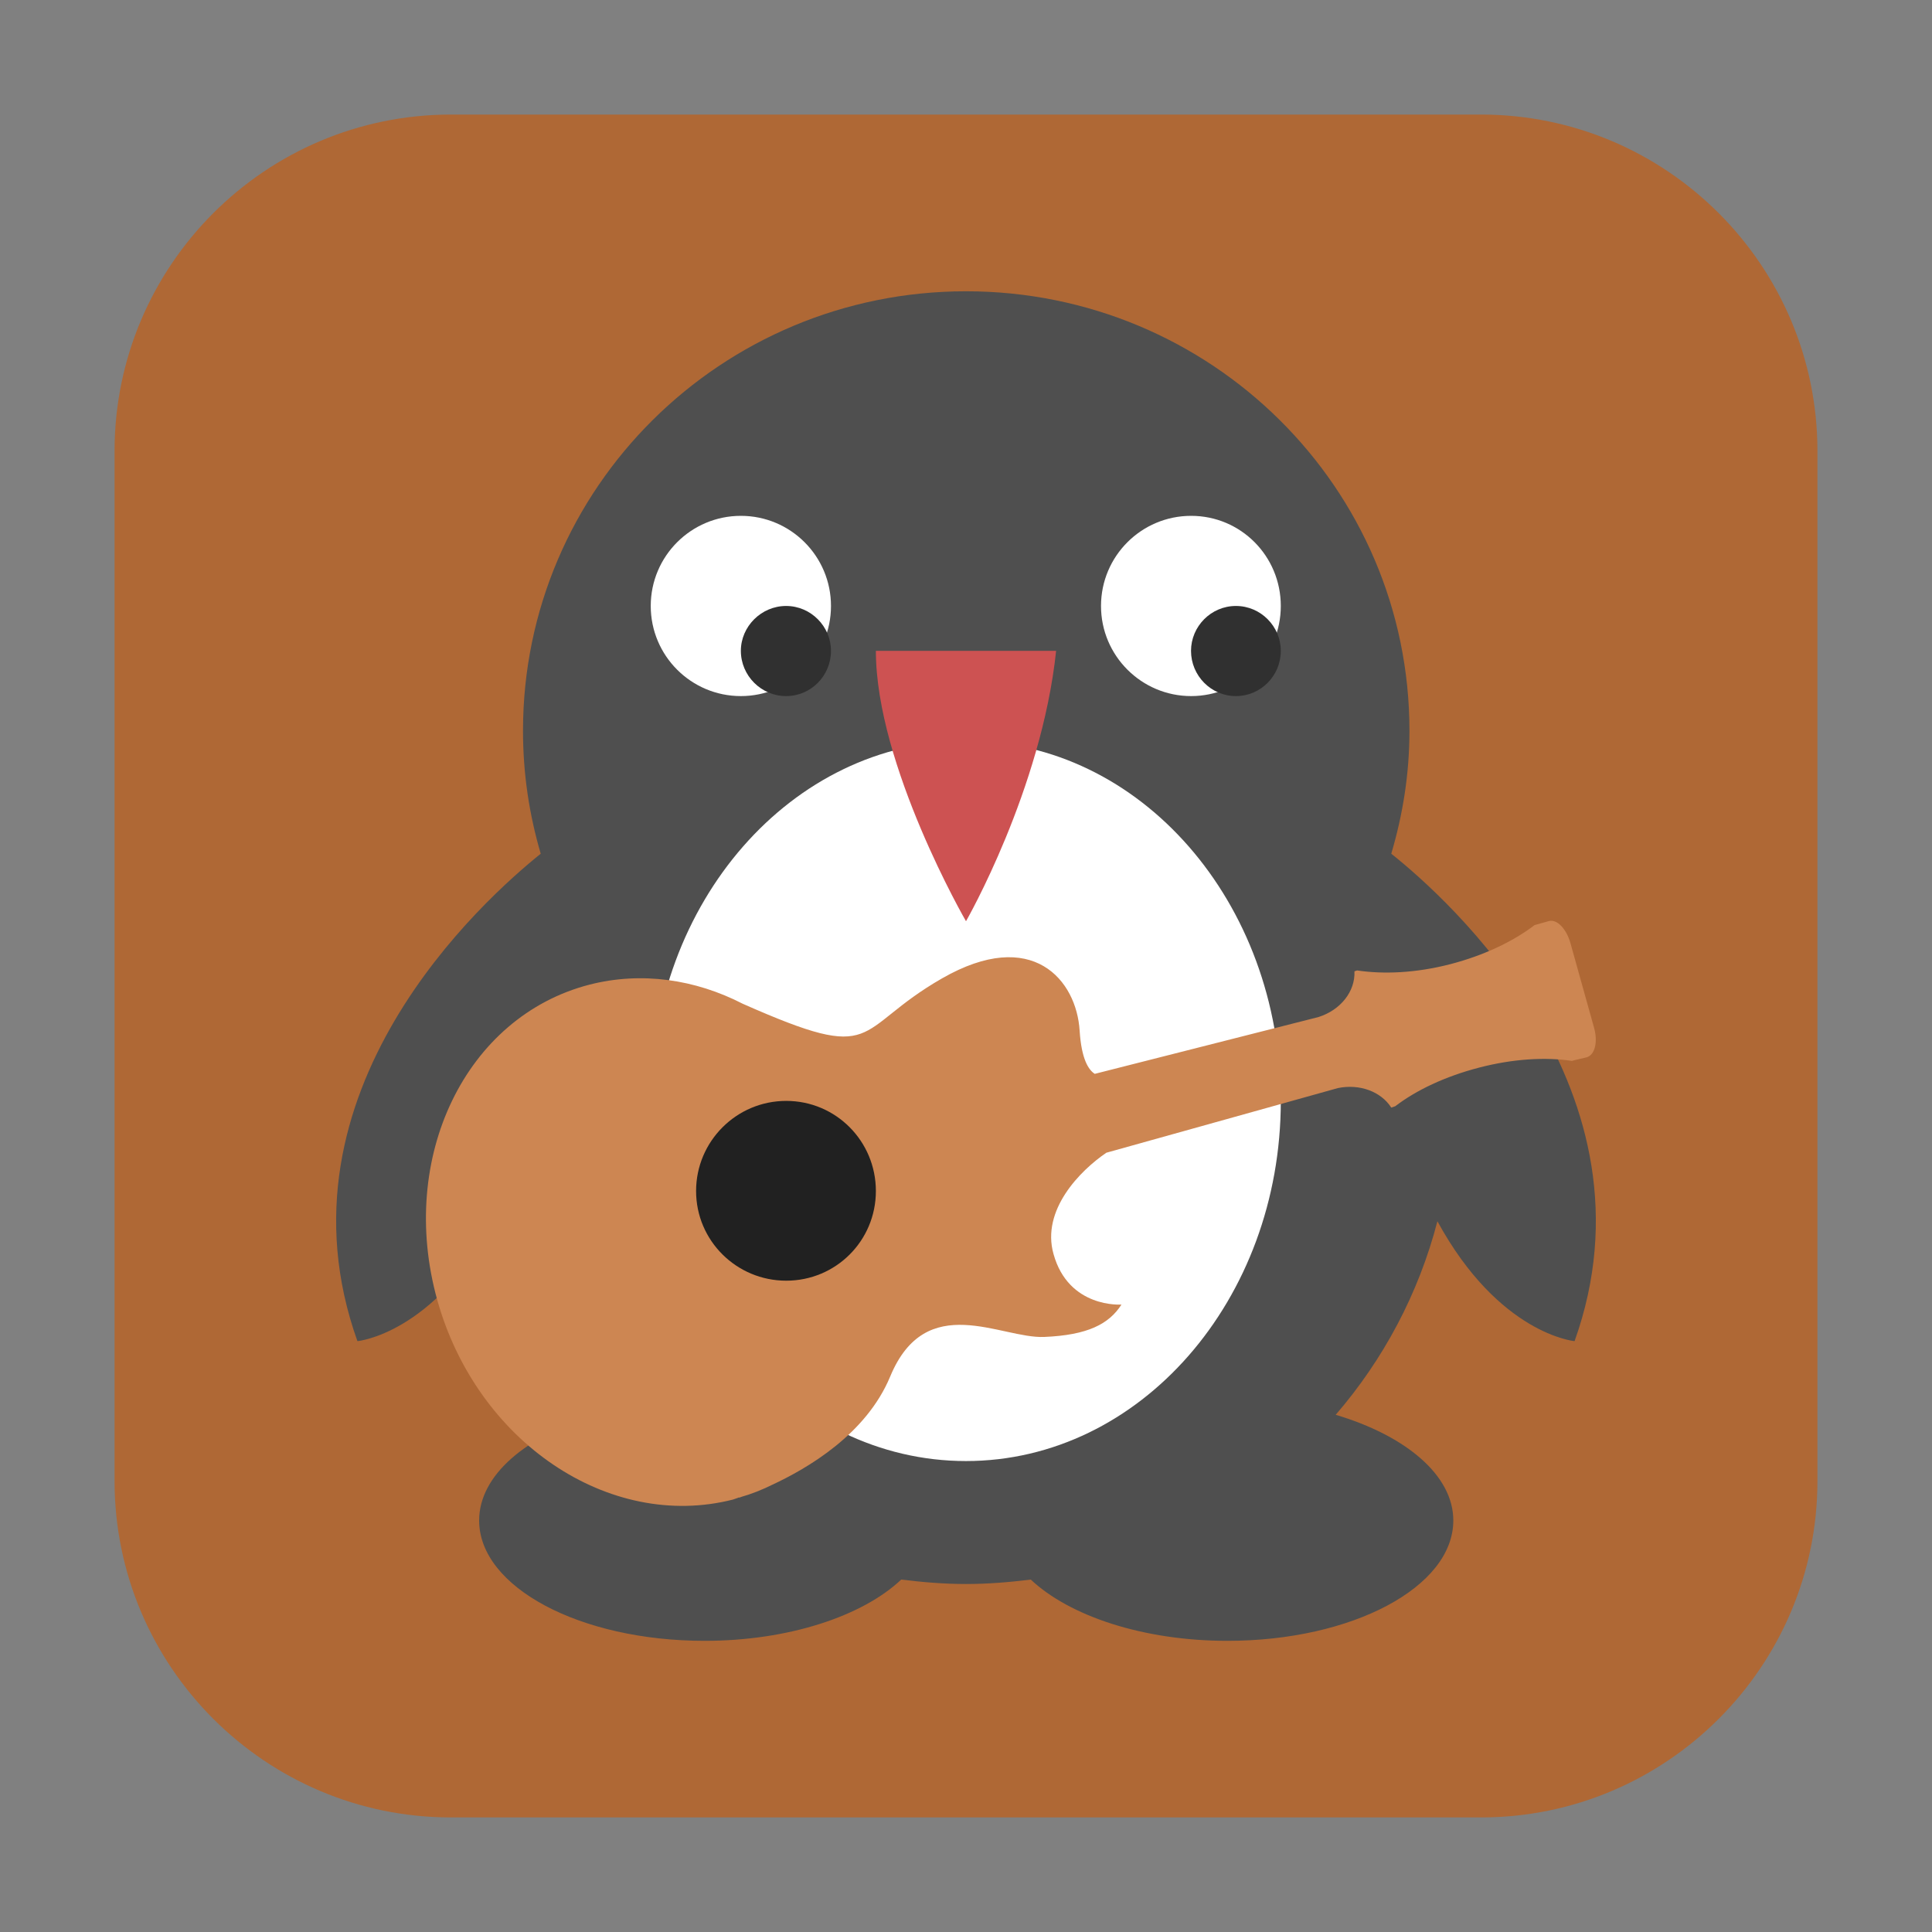 <svg height="17pt" viewBox="0 0 17 17" width="17pt" xmlns="http://www.w3.org/2000/svg"><rect x="0" y="0" width="17" height="17" fill="#808080" stroke="none"/><path d="m3.969 1.008h9.062c1.633 0 2.961 1.328 2.961 2.961v9.062c0 1.633-1.328 2.961-2.961 2.961h-9.062c-1.633 0-2.961-1.328-2.961-2.961v-9.062c0-1.633 1.328-2.961 2.961-2.961zm0 0" fill="#af6835" fill-rule="evenodd"/><path d="m12.242 7.512c.102-.344.16-.703.16-1.082 0-2.137-1.746-3.867-3.902-3.867-2.152 0-3.898 1.73-3.898 3.867 0 .379.055.738.156 1.082-.492.395-2.398 2.09-1.613 4.289 0 0 .664-.059 1.207-1.055.168.637.477 1.219.895 1.703-.617.184-1.031.531-1.031.93 0 .586.887 1.059 1.984 1.059.742 0 1.391-.219 1.73-.539.188.023.375.039.57.039s.383-.016.57-.039c.34.32.988.539 1.73.539 1.098 0 1.988-.473 1.988-1.059 0-.398-.418-.746-1.035-.93.418-.484.73-1.066.895-1.703.543.996 1.207 1.055 1.207 1.055.785-2.199-1.121-3.898-1.613-4.289zm0 0" fill="#4f4f4f"/><g fill="#fff"><path d="m7.312 5.332c0 .438-.355.793-.793.793s-.793-.355-.793-.793.355-.793.793-.793.793.355.793.793zm0 0"/><path d="m11.27 5.332c0 .438-.352.793-.789.793s-.793-.355-.793-.793.355-.793.793-.793.789.355.789.793zm0 0"/><path d="m11.27 9.688c0-1.75-1.238-3.168-2.77-3.168s-2.773 1.418-2.773 3.168 1.242 3.168 2.773 3.168 2.77-1.418 2.77-3.168zm0 0"/></g><path d="m7.312 5.727c0 .219-.176.398-.395.398s-.398-.18-.398-.398c0-.215.18-.395.398-.395s.395.18.395.395zm0 0" fill="#303030"/><path d="m11.27 5.727c0 .219-.176.398-.395.398s-.395-.18-.395-.398c0-.215.176-.395.395-.395s.395.18.395.395zm0 0" fill="#303030"/><path d="m7.707 5.727h1.586c-.129 1.223-.793 2.379-.793 2.379s-.793-1.371-.793-2.379zm0 0" fill="#cd5252"/><path d="m11.773 9.574c.191-.039.379.031.469.172l.035-.012c.184-.141.438-.262.738-.34s.586-.094.816-.059c0 0 .059-.016.129-.031.074-.02.102-.137.066-.262l-.207-.742c-.035-.125-.117-.215-.191-.195l-.125.035c-.184.141-.441.266-.742.344s-.586.09-.82.055l-.023.008c.008.176-.121.34-.316.402l-1.969.5c-.055-.035-.117-.129-.133-.379-.027-.445-.414-.918-1.211-.461-.797.457-.527.766-1.754.223-.418-.215-.891-.285-1.348-.168-1.09.281-1.688 1.52-1.34 2.773.348 1.25 1.512 2.035 2.602 1.758.02-.008.039-.012.055-.02v.004s.008-.004.02-.008c.094-.027.18-.062.262-.102.32-.148.836-.449 1.047-.957.316-.762.973-.332 1.355-.348s.57-.113.68-.285c0 0-.465.035-.598-.445-.109-.387.234-.734.465-.891zm0 0" fill="#cd8652"/><path d="m7.707 10.48c0 .438-.352.789-.789.789s-.793-.352-.793-.789.355-.793.793-.793.789.355.789.793zm0 0" fill="#212121"/></svg>
